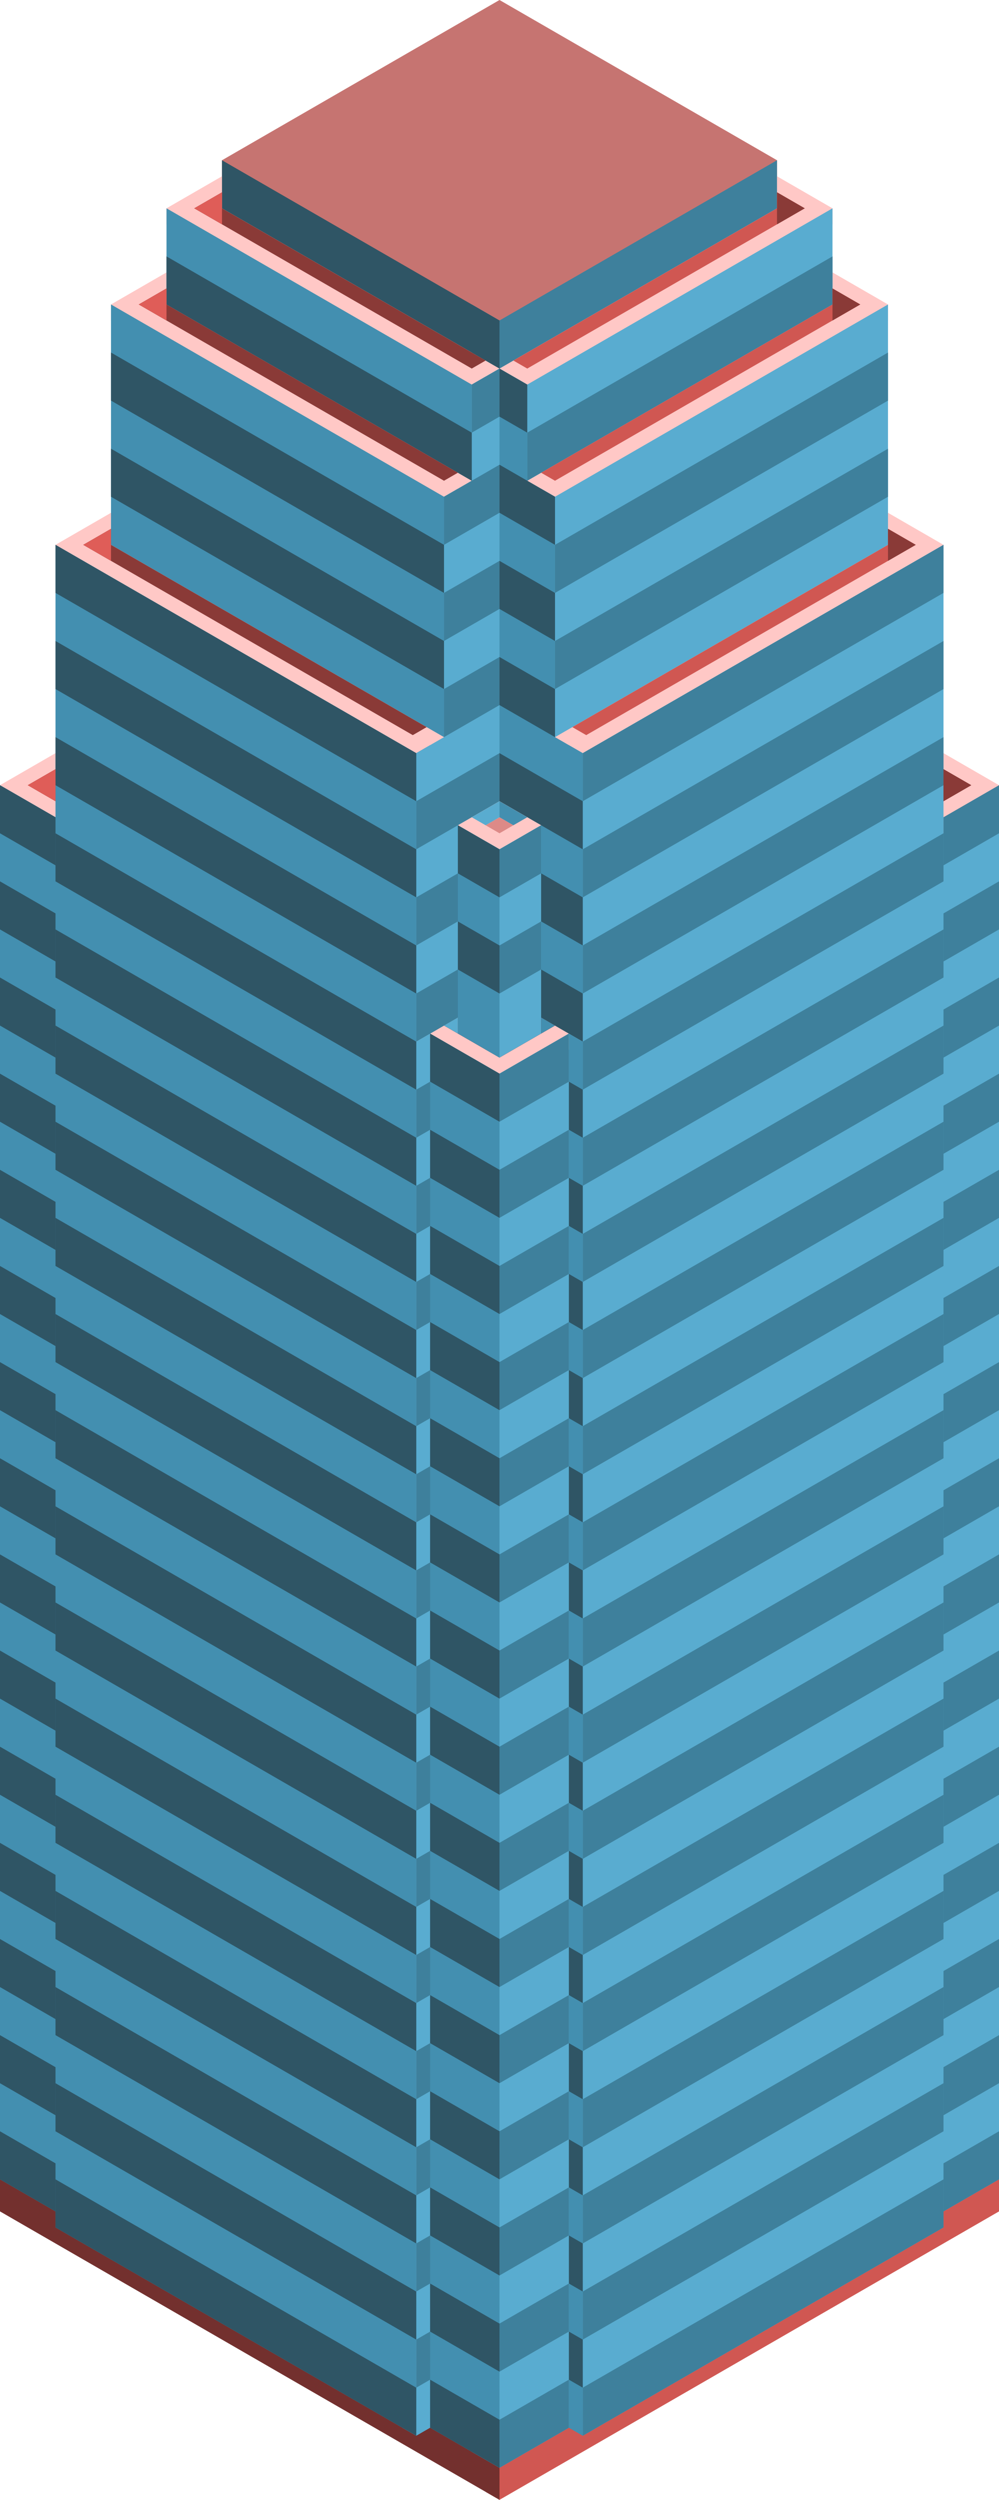 <svg id="Layer_1" data-name="Layer 1" xmlns="http://www.w3.org/2000/svg" viewBox="0 0 360 900.666">
  <defs>
    <style>
      .exterior-R-prim {
        fill: #d05752;
      }

      .exterior-L-prim {
        fill: #73302e;
      }

      .curtain-L-prim-light {
        fill: #438fb0;
      }

      .curtain-R-prim-light {
        fill: #59acd0;
      }

      .top-light {
        fill: #ffc8c6;
      }

      .top-dark {
        fill: #c67471;
      }

      .curtain-R-prim-dark {
        fill: #3e809c;
      }

      .cls-1 {
        fill: none;
      }

      .curtain-L-prim-dark {
        fill: #2f5565;
      }

      .cls-2 {
        fill: #d1d1d1;
      }

      .exterior-L-light {
        fill: #8a3a37;
      }

      .top-prim {
        fill: #dd8a87;
      }

      .exterior-R-light {
        fill: #df5d58;
      }
    </style>
  </defs>
  <title>Artboard 3</title>
  <g id="root">
    <path class="exterior-R-prim" d="M175,880.459v17.32l5,2.887L360,796.743v-17.32L180,883.346Z"/>
    <path class="exterior-L-prim" d="M180,900.666,0,796.743v-17.32L180,883.346Z"/>
    <path class="curtain-L-prim-light" d="M215,874.685V378.164L180,357.957V860.251l30,17.321Z"/>
    <path class="curtain-R-prim-light" d="M335,297.335l25-14.434V785.196L335,799.63Z"/>
    <path class="top-light" d="M150,277.128,20,202.072v-5.773l160-92.376,160,92.376v5.773L210,277.128,180,259.807Z"/>
    <path class="top-light" d="M160,184.752,40,115.47V109.696L180,28.867,320,109.696V115.47l-120,69.282-20-11.547Z"/>
    <path class="top-light" d="M170,144.337,60,80.829v-5.774L180,5.773l120,69.282v5.774L190,144.337l-10-5.773Z"/>
    <path id="anchor_80_115.47_200" class="top-dark" d="M80,63.508v-5.773L180,0,280,57.735v5.773L180,121.243Z"/>
    <path class="curtain-R-prim-light" d="M145,874.685V372.391l5,2.886,30-17.32V860.252l-30,17.32Z"/>
    <path class="curtain-R-prim-dark" d="M280,57.735v17.32L180,132.79l-10-5.773V109.696l10,5.774Z"/>
    <path class="curtain-R-prim-light" d="M300,75.055V109.696L190,173.205l-5-2.887V135.677l5,2.887Z"/>
    <path class="top-light" d="M0,282.901v5.774l150,86.602,5-2.886v5.773l25,14.434,25-14.434V372.391l5.313-2.87L210,375.277,360,288.675v-5.774L180,178.978Z"/>
    <path class="curtain-R-prim-light" d="M320,109.696v86.603l-120,69.282-5-2.887V176.092l5,2.886Z"/>
    <line class="cls-1" x1="340" y1="196.299" x2="210" y2="271.354"/>
    <path class="curtain-R-prim-light" d="M210,271.354l-5-2.886V372.391l5,2.886v502.295L340,802.517V196.299Z"/>
    <path class="curtain-L-prim-light" d="M180,357.957l30,17.32V271.354l-10-5.773V178.978l-10-5.773v-34.641L180,132.79Z"/>
    <path class="curtain-L-prim-dark" d="M200,404.145l10,5.773v-17.32l-10-5.774Z"/>
    <path class="curtain-L-prim-dark" d="M200,438.786l10,5.773v-17.32l-10-5.774Z"/>
    <path class="curtain-L-prim-dark" d="M200,473.427,210,479.2V461.88l-10-5.774Z"/>
    <path class="curtain-L-prim-dark" d="M200,542.709l10,5.773v-17.32l-10-5.774Z"/>
    <path class="curtain-L-prim-dark" d="M200,646.632l10,5.774v-17.321l-10-5.773Z"/>
    <path class="curtain-L-prim-dark" d="M200,750.555l10,5.774V739.008l-10-5.773Z"/>
    <path class="curtain-L-prim-dark" d="M200,854.478l10,5.774V842.931l-10-5.773Z"/>
    <path class="curtain-L-prim-dark" d="M200,508.068l10,5.773v-17.32l-10-5.774Z"/>
    <path class="curtain-L-prim-dark" d="M200,611.991l10,5.774V600.444l-10-5.773Z"/>
    <path class="curtain-L-prim-dark" d="M200,715.914l10,5.774v-17.321l-10-5.773Z"/>
    <path class="curtain-L-prim-dark" d="M200,819.837l10,5.774V808.29l-10-5.773Z"/>
    <path class="curtain-L-prim-dark" d="M200,577.35l10,5.773v-17.32l-10-5.774Z"/>
    <path class="curtain-L-prim-dark" d="M200,681.273l10,5.774V669.726l-10-5.773Z"/>
    <path class="curtain-L-prim-dark" d="M200,785.196l10,5.774V773.649l-10-5.773Z"/>
    <path class="curtain-R-prim-dark" d="M160,404.145l-10,5.773v-17.32l10-5.774Z"/>
    <path class="curtain-R-prim-dark" d="M160,438.786l-10,5.773v-17.32l10-5.774Z"/>
    <path class="curtain-R-prim-dark" d="M160,473.427,150,479.2V461.88l10-5.774Z"/>
    <path class="curtain-R-prim-dark" d="M160,542.709l-10,5.773v-17.32l10-5.774Z"/>
    <path class="curtain-R-prim-dark" d="M160,646.632l-10,5.774v-17.321l10-5.773Z"/>
    <path class="curtain-R-prim-dark" d="M160,750.555l-10,5.774V739.008l10-5.773Z"/>
    <path class="curtain-R-prim-dark" d="M160,854.478l-10,5.774V842.931l10-5.773Z"/>
    <path class="curtain-R-prim-dark" d="M160,508.068l-10,5.773v-17.32l10-5.774Z"/>
    <path class="curtain-R-prim-dark" d="M160,611.991l-10,5.774V600.444l10-5.773Z"/>
    <path class="curtain-R-prim-dark" d="M160,715.914l-10,5.774v-17.321l10-5.773Z"/>
    <path class="curtain-R-prim-dark" d="M160,819.837l-10,5.774V808.29l10-5.773Z"/>
    <path class="curtain-R-prim-dark" d="M160,577.35l-10,5.773v-17.32l10-5.774Z"/>
    <path class="curtain-R-prim-dark" d="M160,681.273l-10,5.774V669.726l10-5.773Z"/>
    <path class="curtain-R-prim-dark" d="M160,785.196,150,790.97V773.649l10-5.773Z"/>
    <path class="cls-2" d="M180,288.675l-15,8.66,15,8.66,15-8.66Z"/>
    <path class="curtain-R-prim-light" d="M170,883.345V381.051l10,5.773,25-14.433V874.685L180,889.119Z"/>
    <path class="curtain-R-prim-dark" d="M340,213.619,210,288.675V271.354l130-75.055Z"/>
    <path class="curtain-R-prim-dark" d="M340,282.901,210,357.957V340.636l130-75.055Z"/>
    <path class="curtain-R-prim-dark" d="M340,352.183,210,427.239V409.918L340,334.863Z"/>
    <path class="curtain-R-prim-dark" d="M340,421.465,210,496.521V479.2L340,404.145Z"/>
    <path class="curtain-R-prim-dark" d="M340,490.747l-130,75.056v-17.321L340,473.427Z"/>
    <path class="curtain-R-prim-dark" d="M340,560.029,210,635.085v-17.32l130-75.056Z"/>
    <path class="curtain-R-prim-dark" d="M340,629.312l-130,75.055v-17.32l130-75.056Z"/>
    <path class="curtain-R-prim-dark" d="M340,698.594,210,773.649v-17.32l130-75.056Z"/>
    <path class="curtain-R-prim-dark" d="M340,767.876,210,842.931v-17.32l130-75.056Z"/>
    <path class="curtain-R-prim-dark" d="M340,248.26,210,323.316V305.995L340,230.94Z"/>
    <path class="curtain-R-prim-dark" d="M340,317.542,210,392.598V375.277L340,300.222Z"/>
    <path class="curtain-R-prim-dark" d="M340,386.824,210,461.88V444.559L340,369.504Z"/>
    <path class="curtain-R-prim-dark" d="M340,456.106,210,531.162V513.841L340,438.786Z"/>
    <path class="curtain-R-prim-dark" d="M340,525.388,210,600.444V583.123L340,508.068Z"/>
    <path class="curtain-R-prim-dark" d="M340,594.671,210,669.726v-17.32L340,577.35Z"/>
    <path class="curtain-R-prim-dark" d="M340,663.953,210,739.008v-17.32L340,646.632Z"/>
    <path class="curtain-R-prim-dark" d="M340,733.235,210,808.29V790.97l130-75.056Z"/>
    <path class="curtain-R-prim-dark" d="M340,802.517,210,877.572v-17.32l130-75.056Z"/>
    <path class="curtain-R-prim-dark" d="M360,300.222l-20,11.547V294.448l20-11.547Z"/>
    <path class="curtain-R-prim-dark" d="M360,369.504l-20,11.547V363.73l20-11.547Z"/>
    <path class="curtain-R-prim-dark" d="M360,438.786l-20,11.547V433.012l20-11.547Z"/>
    <path class="curtain-R-prim-dark" d="M360,508.068l-20,11.547v-17.321l20-11.547Z"/>
    <path class="curtain-R-prim-dark" d="M360,577.35l-20,11.547v-17.32l20-11.548Z"/>
    <path class="curtain-R-prim-dark" d="M360,646.632l-20,11.547v-17.32l20-11.547Z"/>
    <path class="curtain-R-prim-dark" d="M360,715.914l-20,11.547v-17.32l20-11.547Z"/>
    <path class="curtain-R-prim-dark" d="M360,785.196,340,796.743v-17.32l20-11.547Z"/>
    <path class="curtain-R-prim-dark" d="M360,334.863,340,346.41V329.089l20-11.547Z"/>
    <path class="curtain-R-prim-dark" d="M360,404.145l-20,11.547V398.371l20-11.547Z"/>
    <path class="curtain-R-prim-dark" d="M360,473.427l-20,11.547V467.653l20-11.547Z"/>
    <path class="curtain-R-prim-dark" d="M360,542.709,340,554.256V536.935l20-11.547Z"/>
    <path class="curtain-R-prim-dark" d="M360,611.991,340,623.538v-17.32l20-11.547Z"/>
    <path class="curtain-R-prim-dark" d="M360,681.273,340,692.82V675.5l20-11.547Z"/>
    <path class="curtain-R-prim-dark" d="M360,750.555l-20,11.547v-17.32l20-11.547Z"/>
    <path class="curtain-R-prim-dark" d="M205,389.711,180,404.145V386.824l25-14.433Z"/>
    <path class="curtain-R-prim-dark" d="M205,458.993l-25,14.434V456.106l25-14.433Z"/>
    <path class="curtain-R-prim-dark" d="M205,528.275l-25,14.434v-17.321l25-14.433Z"/>
    <path class="curtain-R-prim-dark" d="M205,597.557l-25,14.434v-17.32l25-14.434Z"/>
    <path class="curtain-R-prim-dark" d="M205,666.839l-25,14.434v-17.32l25-14.434Z"/>
    <path class="curtain-R-prim-dark" d="M205,736.121l-25,14.434v-17.32l25-14.434Z"/>
    <path class="curtain-R-prim-dark" d="M205,805.403l-25,14.434v-17.32l25-14.434Z"/>
    <path class="curtain-R-prim-dark" d="M205,874.685,180,889.119v-17.32l25-14.434Z"/>
    <path class="curtain-R-prim-dark" d="M205,424.352,180,438.786V421.465l25-14.433Z"/>
    <path class="curtain-R-prim-dark" d="M205,493.634l-25,14.434V490.747l25-14.433Z"/>
    <path class="curtain-R-prim-dark" d="M205,562.916,180,577.35V560.029l25-14.433Z"/>
    <path class="curtain-R-prim-dark" d="M205,632.198,180,646.632v-17.32l25-14.434Z"/>
    <path class="curtain-R-prim-dark" d="M205,701.48l-25,14.434v-17.32L205,684.16Z"/>
    <path class="curtain-R-prim-dark" d="M205,770.762l-25,14.434v-17.32l25-14.434Z"/>
    <path class="curtain-R-prim-dark" d="M205,840.044l-25,14.434v-17.32l25-14.434Z"/>
    <path class="curtain-R-prim-dark" d="M320,144.337,200,213.619v-17.32l120-69.282Z"/>
    <path class="curtain-R-prim-dark" d="M320,178.978,200,248.26V230.94l120-69.282Z"/>
    <path class="curtain-R-prim-dark" d="M300,109.696,190,173.205V155.884L300,92.376Z"/>
    <path class="curtain-L-prim-light" d="M25,297.335,0,282.901V785.196L25,799.63Z"/>
    <path class="curtain-L-prim-dark" d="M80,57.735v17.32L180,132.79V115.47Z"/>
    <path class="curtain-L-prim-light" d="M60,75.055V109.696l110,63.509,5-2.887V135.677l-5,2.887Z"/>
    <path class="curtain-L-prim-light" d="M40,109.696v86.603l120,69.282,5-2.887V176.092l-5,2.886Z"/>
    <path class="exterior-L-light" d="M160,369.504l20,11.547,20-11.547-20-11.547Z"/>
    <path class="curtain-L-prim-light" d="M150,271.354l5-2.886V372.391l-5,2.886v502.295L20,802.517V196.299Z"/>
    <path class="curtain-R-prim-light" d="M180,357.957l-30,17.32V271.354l10-5.773V178.978l10-5.773v-34.641l10-5.774Z"/>
    <path class="curtain-R-prim-dark" d="M180,150.111l-10,5.773v-17.32l10-5.774Z"/>
    <path class="curtain-R-prim-dark" d="M180,184.752l-20,11.547V178.978l20-11.547Z"/>
    <path class="curtain-R-prim-dark" d="M180,219.393,160,230.94V213.619l20-11.547Z"/>
    <path class="curtain-R-prim-dark" d="M180,254.034l-20,11.547V248.26l20-11.547Z"/>
    <path class="curtain-R-prim-dark" d="M180,288.675l-30,17.32v-17.32l30-17.321Z"/>
    <path class="curtain-R-prim-dark" d="M180,323.316l-30,17.32v-17.32l30-17.321Z"/>
    <path class="curtain-R-prim-dark" d="M180,357.957l-30,17.32v-17.32l30-17.321Z"/>
    <path class="curtain-L-prim-dark" d="M180,150.111l10,5.773v-17.32L180,132.79Z"/>
    <path class="curtain-L-prim-dark" d="M180,184.752l20,11.547V178.978l-20-11.547Z"/>
    <path class="curtain-L-prim-dark" d="M180,219.393l20,11.547V213.619l-20-11.547Z"/>
    <path class="curtain-L-prim-dark" d="M180,254.034l20,11.547V248.26l-20-11.547Z"/>
    <path class="curtain-L-prim-dark" d="M180,288.675l30,17.32v-17.32l-30-17.321Z"/>
    <path class="curtain-L-prim-dark" d="M180,323.316l30,17.32v-17.32l-30-17.321Z"/>
    <path class="curtain-L-prim-dark" d="M180,357.957l30,17.32v-17.32l-30-17.321Z"/>
    <path class="top-light" d="M180,288.675l15,8.66-15,8.66-15-8.66Z"/>
    <path class="curtain-R-prim-light" d="M195,297.335V372.391l-15,8.66-5-2.887V303.109l5,2.886Z"/>
    <path class="curtain-L-prim-light" d="M165,297.335V372.391l15,8.66V305.995Z"/>
    <path class="curtain-L-prim-light" d="M180,386.824,155,372.391V874.685l25,14.434Z"/>
    <path class="curtain-L-prim-dark" d="M20,213.619l130,75.056V271.354L20,196.299Z"/>
    <path class="curtain-L-prim-dark" d="M20,282.901l130,75.056V340.636L20,265.581Z"/>
    <path class="curtain-L-prim-dark" d="M20,352.183,150,427.239V409.918L20,334.863Z"/>
    <path class="curtain-L-prim-dark" d="M20,421.465,150,496.521V479.2L20,404.145Z"/>
    <path class="curtain-L-prim-dark" d="M20,490.747l130,75.056v-17.321L20,473.427Z"/>
    <path class="curtain-L-prim-dark" d="M20,560.029l130,75.056v-17.32L20,542.709Z"/>
    <path class="curtain-L-prim-dark" d="M20,629.312l130,75.055v-17.32L20,611.991Z"/>
    <path class="curtain-L-prim-dark" d="M20,698.594,150,773.649v-17.32L20,681.273Z"/>
    <path class="curtain-L-prim-dark" d="M20,767.876,150,842.931v-17.32L20,750.555Z"/>
    <path class="curtain-L-prim-dark" d="M20,248.26l130,75.056V305.995L20,230.94Z"/>
    <path class="curtain-L-prim-dark" d="M20,317.542l130,75.056V375.277L20,300.222Z"/>
    <path class="curtain-L-prim-dark" d="M20,386.824,150,461.88V444.559L20,369.504Z"/>
    <path class="curtain-L-prim-dark" d="M20,456.106,150,531.162V513.841L20,438.786Z"/>
    <path class="curtain-L-prim-dark" d="M20,525.388,150,600.444V583.123L20,508.068Z"/>
    <path class="curtain-L-prim-dark" d="M20,594.671l130,75.055v-17.32L20,577.35Z"/>
    <path class="curtain-L-prim-dark" d="M20,663.953l130,75.055v-17.32L20,646.632Z"/>
    <path class="curtain-L-prim-dark" d="M20,733.235,150,808.29V790.97L20,715.914Z"/>
    <path class="curtain-L-prim-dark" d="M20,802.517l130,75.055v-17.32L20,785.196Z"/>
    <path class="curtain-L-prim-dark" d="M0,300.222l20,11.547V294.448L0,282.901Z"/>
    <path class="curtain-L-prim-dark" d="M0,369.504l20,11.547V363.73L0,352.183Z"/>
    <path class="curtain-L-prim-dark" d="M0,438.786l20,11.547V433.012L0,421.465Z"/>
    <path class="curtain-L-prim-dark" d="M0,508.068l20,11.547v-17.321L0,490.747Z"/>
    <path class="curtain-L-prim-dark" d="M0,577.35l20,11.547v-17.32L0,560.029Z"/>
    <path class="curtain-L-prim-dark" d="M0,646.632l20,11.547v-17.32L0,629.312Z"/>
    <path class="curtain-L-prim-dark" d="M0,715.914l20,11.547v-17.32L0,698.594Z"/>
    <path class="curtain-L-prim-dark" d="M0,785.196,20,796.743v-17.32L0,767.876Z"/>
    <path class="curtain-L-prim-dark" d="M0,334.863,20,346.41V329.089L0,317.542Z"/>
    <path class="curtain-L-prim-dark" d="M0,404.145l20,11.547V398.371L0,386.824Z"/>
    <path class="curtain-L-prim-dark" d="M0,473.427l20,11.547V467.653L0,456.106Z"/>
    <path class="curtain-L-prim-dark" d="M0,542.709,20,554.256V536.935L0,525.388Z"/>
    <path class="curtain-L-prim-dark" d="M0,611.991,20,623.538v-17.32L0,594.671Z"/>
    <path class="curtain-L-prim-dark" d="M0,681.273,20,692.82V675.5L0,663.953Z"/>
    <path class="curtain-L-prim-dark" d="M0,750.555l20,11.547v-17.32L0,733.235Z"/>
    <path class="curtain-L-prim-dark" d="M155,424.352l25,14.434V421.465l-25-14.433Z"/>
    <path class="curtain-L-prim-dark" d="M155,389.711l25,14.434V386.824L155,372.391Z"/>
    <path class="curtain-L-prim-dark" d="M155,493.634l25,14.434V490.747l-25-14.433Z"/>
    <path class="curtain-L-prim-dark" d="M155,562.916,180,577.35V560.029l-25-14.433Z"/>
    <path class="curtain-L-prim-dark" d="M155,632.198l25,14.434v-17.32l-25-14.434Z"/>
    <path class="curtain-L-prim-dark" d="M155,701.48l25,14.434v-17.32L155,684.16Z"/>
    <path class="curtain-L-prim-dark" d="M155,770.762l25,14.434v-17.32L155,753.442Z"/>
    <path class="curtain-L-prim-dark" d="M155,840.044l25,14.434v-17.32L155,822.724Z"/>
    <path class="curtain-L-prim-dark" d="M155,458.993l25,14.434V456.106l-25-14.433Z"/>
    <path class="curtain-L-prim-dark" d="M155,528.275l25,14.434v-17.321L155,510.955Z"/>
    <path class="curtain-L-prim-dark" d="M155,597.557l25,14.434v-17.32l-25-14.434Z"/>
    <path class="curtain-L-prim-dark" d="M155,666.839l25,14.434v-17.32l-25-14.434Z"/>
    <path class="curtain-L-prim-dark" d="M155,736.121l25,14.434v-17.32l-25-14.434Z"/>
    <path class="curtain-L-prim-dark" d="M155,805.403l25,14.434v-17.32l-25-14.434Z"/>
    <path class="curtain-L-prim-dark" d="M155,874.685l25,14.434v-17.32l-25-14.434Z"/>
    <path class="curtain-R-prim-dark" d="M195,314.656l-15,8.66V305.995l15-8.66Z"/>
    <path class="curtain-L-prim-dark" d="M165,314.656l15,8.66V305.995l-15-8.66Z"/>
    <path class="curtain-R-prim-dark" d="M195,349.297l-15,8.66V340.636l15-8.66Z"/>
    <path class="curtain-L-prim-dark" d="M165,349.297l15,8.66V340.636l-15-8.66Z"/>
    <path class="curtain-L-prim-dark" d="M40,144.337l120,69.282v-17.32L40,127.017Z"/>
    <path class="curtain-L-prim-dark" d="M40,178.978,160,248.26V230.94L40,161.658Z"/>
    <path class="curtain-L-prim-dark" d="M60,109.696l110,63.509V155.884L60,92.376Z"/>
    <path class="exterior-R-prim" d="M185,129.904l5,2.886L290,75.055l-10-5.773v5.773Z"/>
    <path class="exterior-R-prim" d="M195,170.318l5,2.887L310,109.696l-10-5.773v5.773Z"/>
    <path class="exterior-R-prim" d="M206.25,261.972l5,2.887L330,196.299l-10-5.774v5.774Z"/>
    <path class="exterior-L-light" d="M340,288.675l10-5.774-10-5.773V288.675Z"/>
    <path class="exterior-L-light" d="M20,288.675l-10-5.774,10-5.773V288.675Z"/>
    <path class="top-prim" d="M180,300.222l-5-2.887,5-2.887,5,2.887Z"/>
    <path class="exterior-L-light" d="M175,129.904l-5,2.886L70,75.055l10-5.773v5.773Z"/>
    <path class="exterior-L-light" d="M165,170.318l-5,2.887L50,109.696l10-5.773v5.773Z"/>
    <path class="exterior-L-light" d="M153.75,261.972l-5,2.887L30,196.299l10-5.774v5.774Z"/>
    <path class="exterior-L-light" d="M280,80.829l5-2.887,5-2.887-10-5.773Z"/>
    <path class="exterior-L-light" d="M300,115.47l5-2.887,5-2.887-10-5.773Z"/>
    <path class="exterior-L-light" d="M320,202.072l5-2.886,5-2.887-10-5.774Z"/>
    <path class="exterior-L-light" d="M340,288.675l5-2.887,5-2.887-10-5.773Z"/>
    <path class="exterior-R-light" d="M20,288.675l-5-2.887-5-2.887,10-5.773Z"/>
    <path class="exterior-R-light" d="M80,80.829,75,77.942l-5-2.887,10-5.773Z"/>
    <path class="exterior-R-light" d="M60,115.47l-5-2.887-5-2.887,10-5.773Z"/>
    <path class="exterior-R-light" d="M40,202.072l-5-2.886-5-2.887,10-5.774Z"/>
    <path class="curtain-R-prim-light" d="M180,288.675v5.773l-5,2.887-5-2.887Z"/>
    <path class="curtain-L-prim-light" d="M180,288.675v5.773l5,2.887,5-2.887Z"/>
    <path class="curtain-L-prim-light" d="M195,366.617v5.774l5-2.887Z"/>
    <path class="curtain-R-prim-light" d="M160,369.504l5-2.887v5.774Z"/>
  </g>
</svg>
